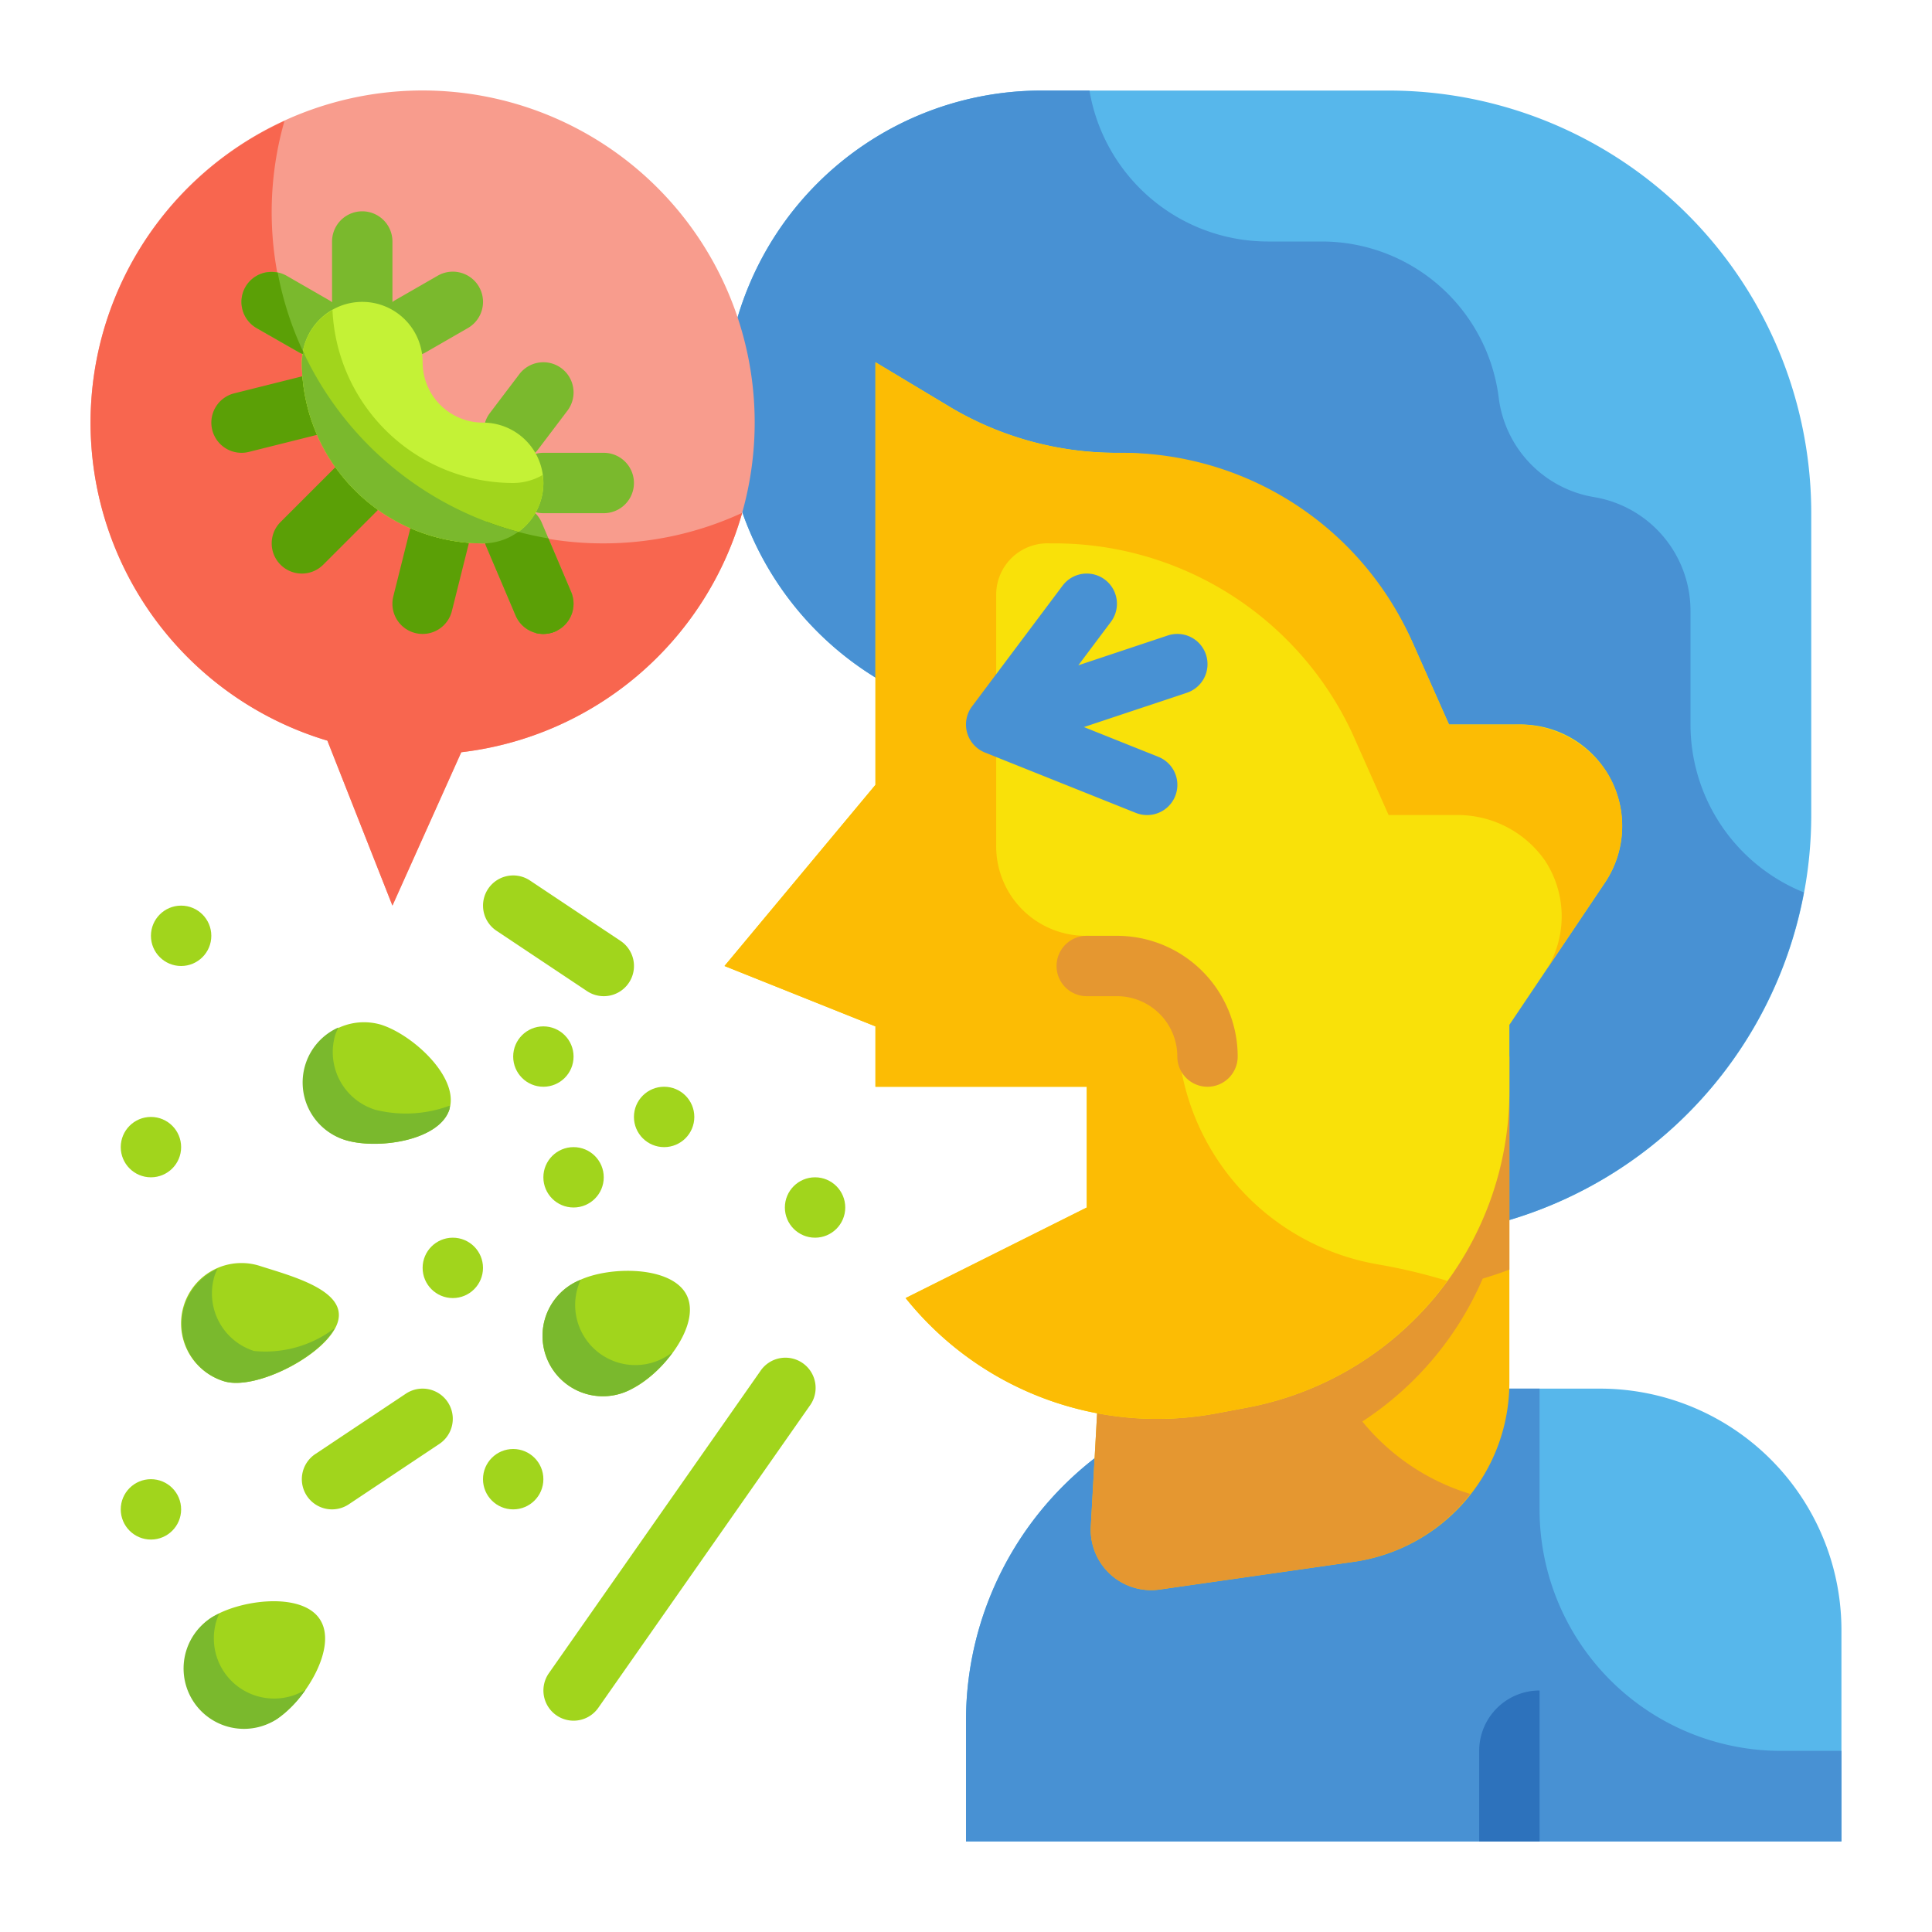 <?xml version="1.0" ?><svg viewBox="0 0 64 64" xmlns="http://www.w3.org/2000/svg"><g id="Flat"><g data-name="Stroke copy 2" id="Stroke_copy_2"><g><g><path d="M43,46H53a8,8,0,0,1,8,8v7a0,0,0,0,1,0,0H32a0,0,0,0,1,0,0V57A11,11,0,0,1,43,46Z" style="fill: #57b7eb"/><path d="M59,58a8,8,0,0,1-8-8V46H43A11,11,0,0,0,32,57v4H61V58Z" style="fill: #4891d3"/><path d="M24,13.5h0A10.5,10.5,0,0,0,34.5,24H46V41h0A14,14,0,0,0,60,27V17A14,14,0,0,0,46,3H34.5A10.5,10.5,0,0,0,24,13.5Z" style="fill: #57b7eb"/><path d="M56,24V20.235a3.819,3.819,0,0,0-3.191-3.767,3.818,3.818,0,0,1-3.162-3.293A5.908,5.908,0,0,0,43.785,8H42a6,6,0,0,1-5.91-5H34.5a10.5,10.5,0,0,0,0,21H46V41A14,14,0,0,0,59.755,29.562,6,6,0,0,1,56,24Z" style="fill: #4891d3"/><path d="M44.849,51.736l-6.434.919a2,2,0,0,1-2.28-2.091L37,35H50V45.8A6,6,0,0,1,44.849,51.736Z" style="fill: #fcbc04"/><path d="M37,35l-.865,15.564a2,2,0,0,0,2.28,2.091l6.434-.919a5.973,5.973,0,0,0,3.857-2.247,7.381,7.381,0,0,1-3.577-2.4,10.7,10.7,0,0,0,3.987-4.733c.3-.093.595-.185.884-.3V35Z" style="fill: #e59730"/><path d="M29,12V26l-5,6,5,2v2h7v4l-6,3h0a10.666,10.666,0,0,0,10.293,3.82l1.007-.189A10.665,10.665,0,0,0,50,36.149v-2.2l3.165-4.708a3.362,3.362,0,0,0,.472-2.693h0A3.364,3.364,0,0,0,50.373,24H48l-1.152-2.593A10.79,10.79,0,0,0,36.988,15h0a10.783,10.783,0,0,1-5.551-1.538Z" style="fill: #f9e109"/><path d="M53.211,25.555A3.528,3.528,0,0,0,50.2,24H48l-1.152-2.591A10.521,10.521,0,0,0,37.2,15a10.787,10.787,0,0,1-5.764-1.536L29,12V26l-5,6,5,2v2h7v4l-6,3a10.666,10.666,0,0,0,10.293,3.82l1.007-.189a10.644,10.644,0,0,0,6.644-4.2,18.625,18.625,0,0,0-2.309-.548A8,8,0,0,1,39,34a3,3,0,0,0-3.053-3A2.963,2.963,0,0,1,33,28V19.682A1.7,1.7,0,0,1,34.778,18l.075,0A10.888,10.888,0,0,1,44.8,24.3L46,27h2.2a3.53,3.53,0,0,1,2.979,1.506,3.362,3.362,0,0,1,.081,3.568l1.9-2.832A3.368,3.368,0,0,0,53.211,25.555Z" style="fill: #fcbc04"/><path d="M51,56h0a0,0,0,0,1,0,0v5a0,0,0,0,1,0,0H49a0,0,0,0,1,0,0V58A2,2,0,0,1,51,56Z" style="fill: #2d72bc"/><path d="M39.949,21.684a1,1,0,0,0-1.265-.633l-2.963.988L36.8,20.6a1,1,0,0,0-1.6-1.2l-3,4a1,1,0,0,0,.428,1.529l5,2A1.015,1.015,0,0,0,38,27a1,1,0,0,0,.372-1.929l-2.466-.986,3.41-1.136A1,1,0,0,0,39.949,21.684Z" style="fill: #4891d3"/><path d="M40,36a1,1,0,0,1-1-1,2,2,0,0,0-2-2H36a1,1,0,0,1,0-2h1a4,4,0,0,1,4,4A1,1,0,0,1,40,36Z" style="fill: #e59730"/></g><g><path d="M22.753,42.916c.479,1-.841,2.624-1.836,3.1a2,2,0,1,1-1.735-3.6C20.178,41.936,22.274,41.921,22.753,42.916Z" style="fill: #a1d51c"/><path d="M14.888,36.74c-.327,1.055-2.4,1.349-3.458,1.022a2,2,0,0,1,1.184-3.82C13.669,34.269,15.215,35.685,14.888,36.74Z" style="fill: #a1d51c"/><path d="M10.6,53.648c.6.929-.513,2.707-1.442,3.305A2,2,0,0,1,7,53.588C7.927,52.991,10.006,52.719,10.6,53.648Z" style="fill: #a1d51c"/><path d="M11.185,43.808c-.336,1.052-2.718,2.281-3.77,1.945a2,2,0,1,1,1.217-3.81C9.684,42.279,11.521,42.755,11.185,43.808Z" style="fill: #a1d51c"/><path d="M21.917,45.019a1.992,1.992,0,0,1-2.681-2.625c-.016.008-.038.013-.054.021a2,2,0,1,0,1.735,3.6A4.036,4.036,0,0,0,22.281,44.8,2.691,2.691,0,0,1,21.917,45.019Z" style="fill: #7ab92d"/><path d="M12.43,36.762a2,2,0,0,1-1.318-2.5,1.965,1.965,0,0,1,.1-.226,1.993,1.993,0,0,0,.222,3.728c1.056.327,3.131.033,3.458-1.022a.924.924,0,0,0,.011-.118A4.169,4.169,0,0,1,12.43,36.762Z" style="fill: #7ab92d"/><path d="M7.4,55.352a2,2,0,0,1-.14-1.9A2.608,2.608,0,0,0,7,53.588a2,2,0,0,0,2.163,3.365,3.747,3.747,0,0,0,.959-.979A2,2,0,0,1,7.4,55.352Z" style="fill: #7ab92d"/><path d="M8.415,44.753a2,2,0,0,1-1.3-2.513,2.1,2.1,0,0,1,.091-.211,1.993,1.993,0,0,0,.206,3.724C8.4,46.069,10.55,45,11.083,44A3.791,3.791,0,0,1,8.415,44.753Z" style="fill: #7ab92d"/><circle cx="17" cy="49" r="1" style="fill: #a1d51c"/><circle cx="19" cy="39" r="1" style="fill: #a1d51c"/><circle cx="15" cy="42" r="1" style="fill: #a1d51c"/><circle cx="5" cy="50" r="1" style="fill: #a1d51c"/><circle cx="5" cy="38" r="1" style="fill: #a1d51c"/><circle cx="6" cy="31" r="1" style="fill: #a1d51c"/><circle cx="18" cy="35" r="1" style="fill: #a1d51c"/><circle cx="27" cy="40" r="1" style="fill: #a1d51c"/><circle cx="22" cy="37" r="1" style="fill: #a1d51c"/><path d="M19,57a1,1,0,0,1-.818-1.573l7-10a1,1,0,1,1,1.638,1.146l-7,10A1,1,0,0,1,19,57Z" style="fill: #a1d51c"/><path d="M20,33a1,1,0,0,1-.554-.168l-3-2a1,1,0,0,1,1.11-1.664l3,2A1,1,0,0,1,20,33Z" style="fill: #a1d51c"/><path d="M11,50a1,1,0,0,1-.556-1.832l3-2a1,1,0,1,1,1.11,1.664l-3,2A1,1,0,0,1,11,50Z" style="fill: #a1d51c"/></g><g><path d="M25,14A11,11,0,1,0,10.845,24.535L13,30l2.28-5.081A11,11,0,0,0,25,14Z" style="fill: #f89c8d"/><path d="M20,18A10.975,10.975,0,0,1,9.423,4.007a10.991,10.991,0,0,0,1.422,20.528L13,30l2.28-5.081a11.007,11.007,0,0,0,9.306-7.93A10.935,10.935,0,0,1,20,18Z" style="fill: #f8664f"/><g><path d="M12,11a1,1,0,0,1-1-1V8a1,1,0,0,1,2,0v2A1,1,0,0,1,12,11Z" style="fill: #7ab92d"/><path d="M20,17H18a1,1,0,0,1,0-2h2a1,1,0,0,1,0,2Z" style="fill: #7ab92d"/><path d="M10,19a1,1,0,0,1-.707-1.707l1.757-1.757a1,1,0,1,1,1.414,1.414l-1.757,1.757A1,1,0,0,1,10,19Z" style="fill: #5ba006"/><path d="M8,15a1,1,0,0,1-.242-1.97l2.185-.547a1,1,0,0,1,.485,1.941l-2.184.546A.976.976,0,0,1,8,15Z" style="fill: #5ba006"/><path d="M14,21a.976.976,0,0,1-.244-.03,1,1,0,0,1-.727-1.213l.546-2.184a1,1,0,1,1,1.941.485l-.547,2.185A1,1,0,0,1,14,21Z" style="fill: #5ba006"/><path d="M10.4,11.806a.994.994,0,0,1-.5-.134l-1.4-.8a1,1,0,1,1,1-1.734l1.4.806a1,1,0,0,1-.5,1.867Z" style="fill: #7ab92d"/><path d="M18,21a1,1,0,0,1-.92-.609L16.107,18.1a1,1,0,1,1,1.841-.783l.972,2.29a1,1,0,0,1-.529,1.311A.984.984,0,0,1,18,21Z" style="fill: #7ab92d"/><path d="M13.6,11.806a1,1,0,0,1-.5-1.868l1.4-.805a1,1,0,1,1,1,1.734l-1.4.806A1,1,0,0,1,13.6,11.806Z" style="fill: #7ab92d"/><path d="M17.026,15.285a1,1,0,0,1-.8-1.6L17.2,12.4A1,1,0,0,1,18.8,13.6l-.972,1.284A1,1,0,0,1,17.026,15.285Z" style="fill: #7ab92d"/><path d="M18.46,20.89c-.02.01-.05.02-.07.03A1.087,1.087,0,0,1,18,21a1.153,1.153,0,0,1-.26-.03C17.98,20.95,18.22,20.93,18.46,20.89Z" style="fill: #5ba006"/><path d="M14,12h0a2,2,0,0,0-2-2h0a2,2,0,0,0-2,2h0a6,6,0,0,0,6,6h0a2,2,0,0,0,2-2h0a2,2,0,0,0-2-2h0A2,2,0,0,1,14,12Z" style="fill: #c4f236"/><path d="M17,16a6,6,0,0,1-5.986-5.73A1.99,1.99,0,0,0,10,12a6,6,0,0,0,6,6,2,2,0,0,0,2-2,1.905,1.905,0,0,0-.027-.263A1.972,1.972,0,0,1,17,16Z" style="fill: #a1d51c"/></g><path d="M8.133,9.5A1,1,0,0,0,8.5,10.867l1.4.8a.919.919,0,0,0,.188.077A10.887,10.887,0,0,1,9.2,9.032.99.99,0,0,0,8.133,9.5Z" style="fill: #5ba006"/><path d="M16.107,18.1l.973,2.289A1,1,0,0,0,18,21a.984.984,0,0,0,.391-.08,1,1,0,0,0,.529-1.311l-.753-1.774a10.9,10.9,0,0,1-2.035-.548A.988.988,0,0,0,16.107,18.1Z" style="fill: #5ba006"/><path d="M16,18a1.983,1.983,0,0,0,1.167-.382,11,11,0,0,1-7.12-5.958A1.907,1.907,0,0,0,10,12,6,6,0,0,0,16,18Z" style="fill: #7ab92d"/></g></g></g></g></svg>